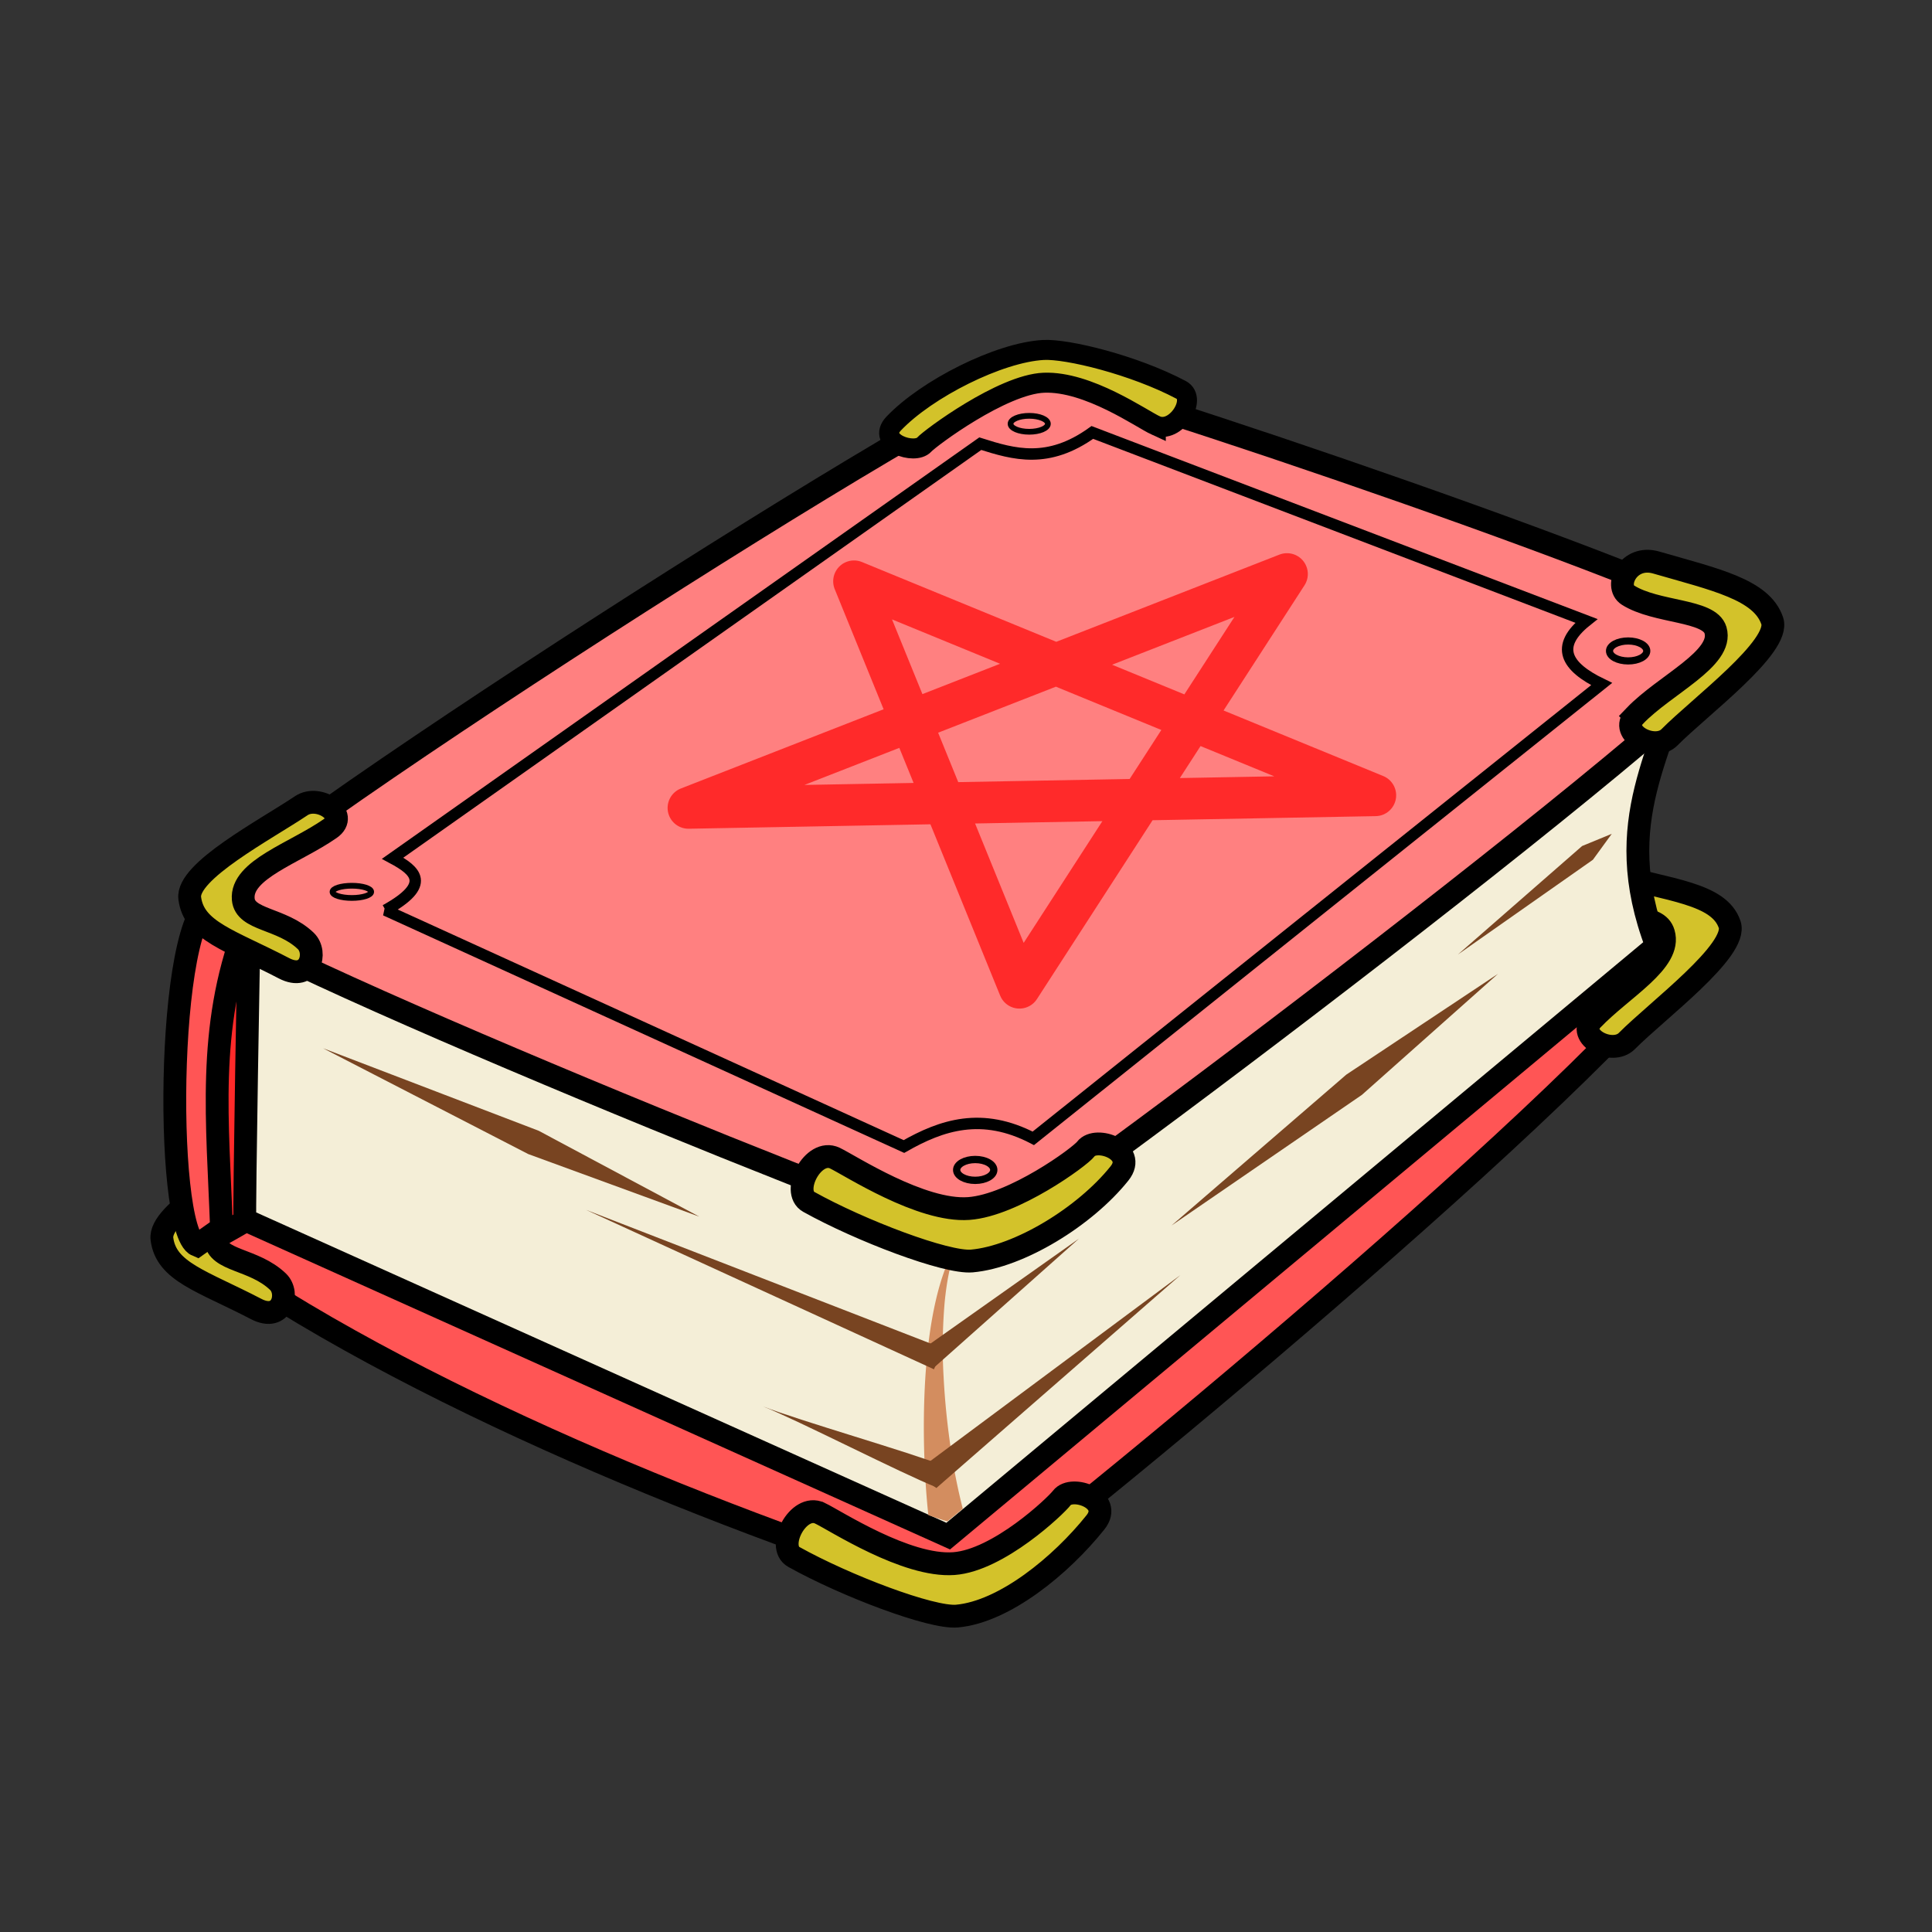 <?xml version="1.0" encoding="UTF-8" standalone="no"?>
<svg
   xmlns:dc="http://purl.org/dc/elements/1.1/"
   xmlns:cc="http://creativecommons.org/ns#"
   xmlns:rdf="http://www.w3.org/1999/02/22-rdf-syntax-ns#"
   xmlns:svg="http://www.w3.org/2000/svg"
   xmlns="http://www.w3.org/2000/svg"
   xmlns:sodipodi="http://sodipodi.sourceforge.net/DTD/sodipodi-0.dtd"
   xmlns:inkscape="http://www.inkscape.org/namespaces/inkscape"
   viewBox="0 0 50 50"
   version="1.1"
   id="svg48"
   sodipodi:docname="spell_book.svg"
   inkscape:version="0.92.4 (5da689c313, 2019-01-14)">
  <rect x="0" y="0" width="50" height="50" fill="#333333" stroke="none"/>
  <defs
     id="defs52" />
  <sodipodi:namedview
     pagecolor="#ffffff"
     bordercolor="#666666"
     borderopacity="1"
     objecttolerance="10"
     gridtolerance="10"
     guidetolerance="10"
     inkscape:pageopacity="0"
     inkscape:pageshadow="2"
     inkscape:window-width="1920"
     inkscape:window-height="1057"
     id="namedview50"
     showgrid="false"
     inkscape:zoom="3.6875"
     inkscape:cx="32"
     inkscape:cy="32"
     inkscape:window-x="760"
     inkscape:window-y="-8"
     inkscape:window-maximized="1"
     inkscape:current-layer="svg48" />
  <g
     transform="matrix(0.729,0,0,0.729,1.275,1.692)"
     id="g46">
    <path
       d="m 5.3,41.888 c 7.351,5.306 19.04,9.954 27.21,12.475 C 37.086,51.01 56.44,34.931 58.62,30.787 L 41.245,25.525 C 29.262,30.98 15.246,33.825 5.3,41.888 Z"
       id="path2"
       inkscape:connector-curvature="0"
       style="fill:#ff5555;fill-rule:evenodd;stroke:#000000;stroke-width:0.81" />
    <path
       d="m 54.778,33.873 c -0.59,0.616 0.704,1.292 1.228,0.762 1.073,-1.082 3.956,-3.221 3.649,-4.135 -0.376,-1.116 -2.166,-1.211 -4.248,-1.813 -0.993,-0.288 -1.068,0.786 -0.567,1.104 1.005,0.638 2.252,0.282 2.468,1.014 0.299,1.01 -1.47,1.96 -2.53,3.068 z M 8.986,39.19 C 9.686,38.703 8.576,37.963 7.957,38.38 6.692,39.23 3.879,40.706 4,41.662 4.148,42.831 5.424,43.149 7.346,44.15 8.263,44.628 8.548,43.59 8.12,43.18 7.26,42.356 5.967,42.459 5.9,41.699 5.807,40.649 7.727,40.066 8.986,39.189 Z"
       id="path4"
       inkscape:connector-curvature="0"
       style="fill:#d3c22a;fill-rule:evenodd;stroke:#000000;stroke-width:0.81" />
    <path
       d="m 5.68,41.743 c 0.583,-0.3 4.666,-2.685 4.628,-2.676 L 9.513,28.002 6.258,30.714 C 4.754,34.522 5.326,38.122 5.68,41.744 Z"
       id="path6"
       inkscape:connector-curvature="0"
       style="fill:#ff2a2a;fill-rule:evenodd;stroke:#000000;stroke-width:0.81" />
    <path
       d="M 5.246,41.888 C 4.043,41.388 4.152,29.229 6.005,29.648 l 0.94,0.976 c -1.348,3.58 -0.965,6.884 -0.831,10.65 z"
       id="path8"
       inkscape:connector-curvature="0"
       style="fill:#ff5555;fill-rule:evenodd;stroke:#000000;stroke-width:0.81" />
    <path
       d="M 6.945,40.984 C 6.909,40.767 7.09,30.751 7.09,30.751 l 50.95,-9.62 c -0.615,3.215 -2.7,5.612 -0.976,10.126 L 31.913,52.212 Z"
       id="path10"
       inkscape:connector-curvature="0"
       style="fill:#f4eed7;fill-rule:evenodd;stroke:#000000;stroke-width:0.81" />
    <path
       d="m 27.358,51.398 c -0.77,-0.366 -1.574,1.193 -0.922,1.555 1.83,1.02 4.878,2.178 5.786,2.098 1.683,-0.15 3.693,-1.794 4.917,-3.327 0.646,-0.808 -0.836,-1.341 -1.193,-0.868 -0.216,0.287 -2.25,2.217 -3.833,2.332 -1.689,0.123 -4.211,-1.53 -4.755,-1.79 z"
       id="path12"
       inkscape:connector-curvature="0"
       style="fill:#d3c22a;fill-rule:evenodd;stroke:#000000;stroke-width:0.81" />
    <path
       d="M 5.499,29.991 C 5.491,28.653 33.368,10.807 34.934,10.934 36.658,11.075 59.97,18.979 60.391,20.155 60.844,21.422 33.991,41.667 33.126,41.78 32.191,41.901 5.506,31.062 5.499,29.991 Z"
       id="path14"
       inkscape:connector-curvature="0"
       style="fill:#ff8080;fill-rule:evenodd;stroke:#000000;stroke-width:0.81" />
    <path
       d="m 56.289,23.092 c -0.59,0.615 0.704,1.291 1.229,0.762 1.072,-1.083 3.955,-3.222 3.648,-4.135 -0.376,-1.117 -2.038,-1.467 -4.12,-2.07 -0.993,-0.287 -1.502,0.838 -1.002,1.156 1.005,0.638 2.892,0.512 3.108,1.244 0.298,1.01 -1.802,1.935 -2.863,3.043 z"
       id="path16"
       inkscape:connector-curvature="0"
       style="fill:#d3c22a;fill-rule:evenodd;stroke:#000000;stroke-width:0.81" />
    <path
       d="m 11.935,29.991 18.406,8.39 c 1.345,-0.768 2.77,-1.24 4.593,-0.29 L 55.11,21.963 C 53.837,21.347 53.434,20.627 54.568,19.721 L 37.03,13.031 c -1.575,1.13 -2.78,0.779 -3.978,0.399 L 12.19,28.147 c 0.82,0.44 1.395,0.929 -0.254,1.844 z"
       id="path18"
       inkscape:connector-curvature="0"
       style="fill:none;stroke:#000000;stroke-width:0.405" />
    <ellipse
       cx="34.789"
       cy="12.724"
       rx="0.663"
       ry="0.283"
       id="ellipse20"
       style="fill:none;stroke:#000000;stroke-width:0.203;stroke-linecap:round;stroke-linejoin:round" />
    <ellipse
       cx="10.742"
       cy="29.34"
       rx="0.687"
       ry="0.217"
       id="ellipse22"
       style="fill:none;stroke:#000000;stroke-width:0.203;stroke-linecap:round;stroke-linejoin:round" />
    <ellipse
       cx="32.872"
       cy="39.212"
       rx="0.659"
       ry="0.37"
       id="ellipse24"
       style="fill:none;stroke:#000000;stroke-width:0.259;stroke-linecap:round;stroke-linejoin:round" />
    <ellipse
       cx="56.051"
       cy="20.788"
       rx="0.661"
       ry="0.354"
       id="ellipse26"
       style="fill:none;stroke:#000000;stroke-width:0.254;stroke-linecap:round;stroke-linejoin:round" />
    <path
       d="m 31.883,51.689 c 0.18,-0.148 0.365,-0.299 0.548,-0.446 A 20.292,20.292 0 0 1 32.033,49.285 26.682,26.682 0 0 1 31.75,46.57 18.47,18.47 0 0 1 31.786,43.922 c 0.078,-0.815 0.228,-1.548 0.476,-2.114 -0.346,0.521 -0.607,1.237 -0.795,2.062 -0.189,0.824 -0.304,1.75 -0.365,2.696 -0.06,0.945 -0.067,1.909 -0.037,2.81 0.025,0.752 0.076,1.466 0.142,2.088 0.226,0.082 0.451,0.158 0.676,0.225 z"
       id="path28"
       inkscape:connector-curvature="0"
       style="fill:#d38d5f;fill-rule:evenodd" />
    <path
       d="m 31.656,50.107 0.149,-0.376 c -1.266,-0.501 -5.212,-1.627 -6.478,-2.128 1.266,0.501 4.914,2.38 6.18,2.881 z"
       id="path30"
       inkscape:connector-curvature="0"
       style="fill:#784421;fill-rule:evenodd" />
    <path
       d="m 31.113,50.234 0.38,0.27 8.66,-7.556 -9.223,6.857 z m 0.452,-4.317 0.158,-0.373 -12.67,-4.915 12.354,5.661 z"
       id="path32"
       inkscape:connector-curvature="0"
       style="fill:#784421;fill-rule:evenodd" />
    <path
       d="m 31.022,46.044 0.395,0.177 5.138,-4.57 -5.616,3.969 z m -7.947,-5.174 -5.7,-3.048 -7.656,-2.93 7.285,3.757 z m 28.357,-8.62 -5.385,3.578 -6.204,5.356 6.758,-4.638 z"
       id="path34"
       inkscape:connector-curvature="0"
       style="fill:#784421;fill-rule:evenodd" />
    <path
       d="m 9.973,27.093 c 0.7,-0.487 -0.41,-1.226 -1.028,-0.81 -1.265,0.85 -4.079,2.326 -3.958,3.282 0.148,1.17 1.424,1.487 3.346,2.488 0.917,0.478 1.202,-0.56 0.774,-0.97 -0.86,-0.824 -2.153,-0.721 -2.22,-1.481 -0.093,-1.05 1.828,-1.633 3.086,-2.509 z"
       id="path36"
       inkscape:connector-curvature="0"
       style="fill:#d3c22a;fill-rule:evenodd;stroke:#000000;stroke-width:0.81" />
    <path
       d="m 39.283,12.784 c 0.706,0.32 1.493,-0.95 0.897,-1.265 -1.675,-0.885 -4.043,-1.462 -4.888,-1.416 -1.568,0.084 -4.138,1.374 -5.316,2.614 -0.62,0.653 0.743,1.128 1.087,0.745 0.209,-0.233 2.77,-2.137 4.245,-2.196 1.573,-0.063 3.476,1.29 3.975,1.518 z"
       id="path38"
       inkscape:connector-curvature="0"
       style="fill:#d3c22a;fill-rule:evenodd;stroke:#000000;stroke-width:0.71" />
    <path
       d="m 27.888,38.792 c -0.77,-0.366 -1.574,1.193 -0.923,1.555 1.831,1.02 4.88,2.178 5.786,2.098 1.683,-0.15 4.019,-1.577 5.243,-3.11 0.646,-0.808 -0.836,-1.341 -1.193,-0.868 -0.216,0.287 -2.575,2 -4.158,2.115 -1.69,0.123 -4.211,-1.53 -4.755,-1.79 z"
       id="path40"
       inkscape:connector-curvature="0"
       style="fill:#d3c22a;fill-rule:evenodd;stroke:#000000;stroke-width:0.81" />
    <path
       d="m 55.47,27.28 -0.67,0.921 -4.79,3.362 4.407,-3.85 z"
       id="path42"
       inkscape:connector-curvature="0"
       style="fill:#784421;fill-rule:evenodd" />
    <path
       d="M 22.691,26.36 43.94,18.057 34.442,32.745 28.569,18.315 47.076,25.913 Z"
       id="path44"
       inkscape:connector-curvature="0"
       style="fill:none;stroke:#ff2a2a;stroke-width:1.479;stroke-linecap:round;stroke-linejoin:round" />
  </g>
</svg>

